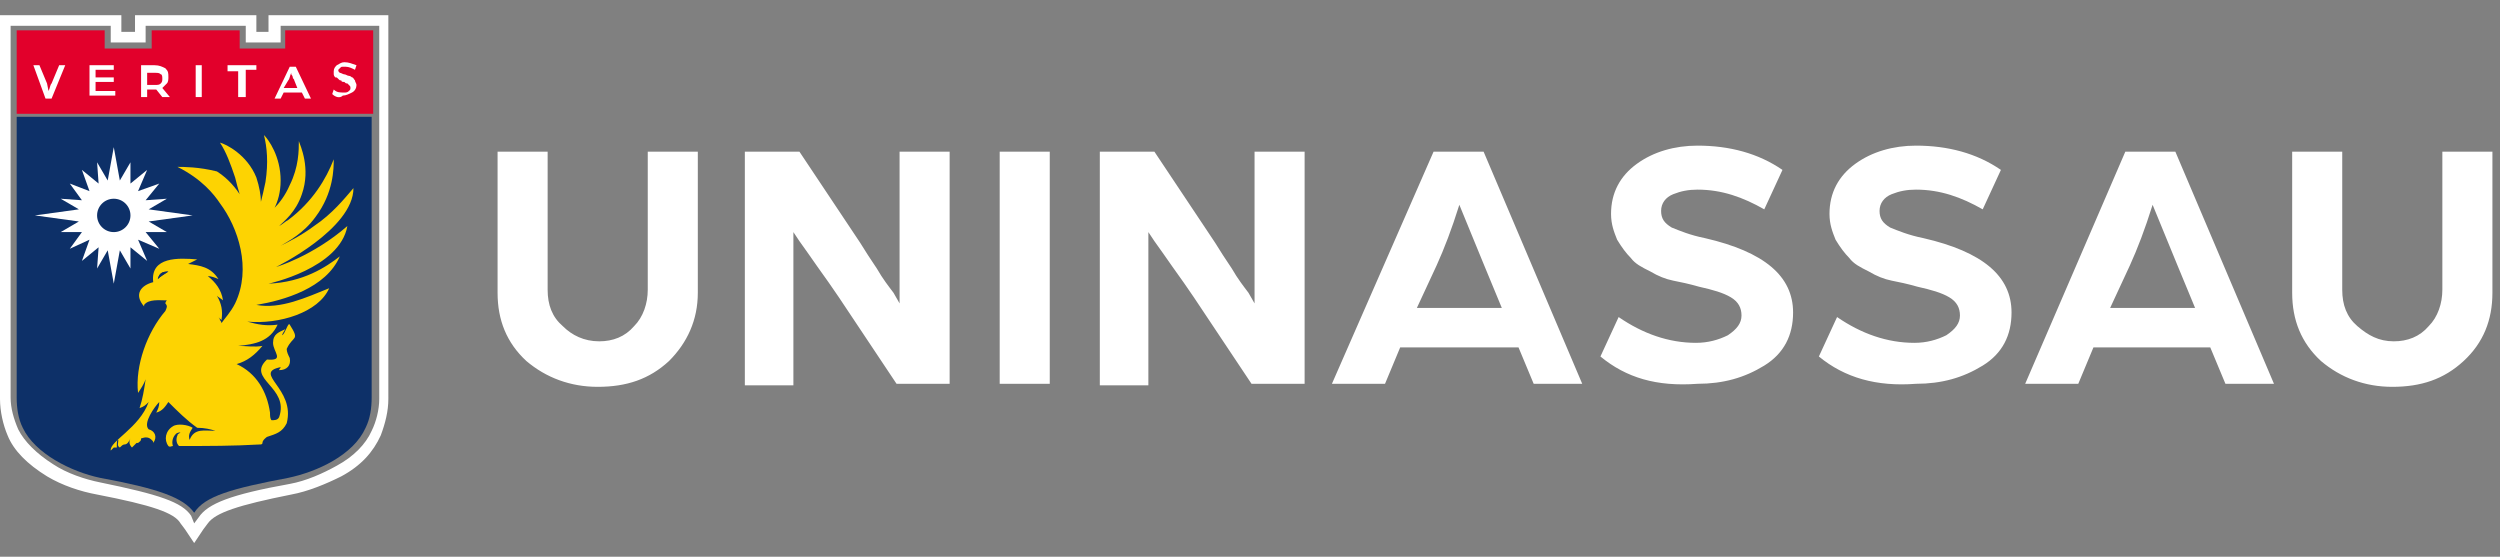 <svg version="1.1" id="Camada_1" xmlns="http://www.w3.org/2000/svg" x="0" y="0" viewBox="0 0 164.8 36.7" style="enable-background:new 0 0 164.8 36.7" xml:space="preserve"><rect x="0" y="0" width="164.8" height="36.7" fill="#808080" stroke="none"/><style>.st0{fill:#fff}.st1{fill:#0d3068}</style><path class="st0" d="M44.1 23.8c-1.3 1.2-2.8 1.7-4.7 1.7-1.8 0-3.4-.6-4.7-1.7-1.3-1.2-1.9-2.7-1.9-4.5V10h3.3v9.1c0 1 .3 1.8 1 2.4.6.6 1.4 1 2.4 1 .9 0 1.7-.3 2.3-1 .6-.6.9-1.5.9-2.4V10H46v9.3c0 1.8-.7 3.3-1.9 4.5zM49.1 25.3V10h3.6l4 6c.3.5.7 1.1 1.1 1.7.4.7.8 1.2 1.1 1.6l.4.7V10h3.3v15.3h-3.5l-3.8-5.7c-.4-.6-.9-1.3-1.4-2-.5-.7-.9-1.3-1.2-1.7l-.4-.6v10.1h-3.2zM65.9 25.3V10h3.3v15.3h-3.3zM72.5 25.3V10h3.6l4 6c.3.5.7 1.1 1.1 1.7.4.7.8 1.2 1.1 1.6l.4.7V10H86v15.3h-3.5l-3.8-5.7c-.4-.6-.9-1.3-1.4-2-.5-.7-.9-1.3-1.2-1.7l-.4-.6v10.1h-3.2zM87.8 25.3 94.5 10h3.3l6.5 15.3h-3.2l-1-2.4h-7.8l-1 2.4h-3.5zm5.6-5H99l-1.2-2.9-1.6-3.9c-.5 1.6-1 2.9-1.5 4l-1.3 2.8zM105.5 23.5l1.2-2.6c1.6 1.1 3.3 1.7 5.1 1.7.8 0 1.5-.2 2.1-.5.6-.4.9-.8.9-1.3s-.2-.9-.7-1.2c-.5-.3-1.2-.5-2.1-.7-.7-.2-1.2-.3-1.7-.4-.5-.1-1-.3-1.5-.6-.6-.3-1-.5-1.3-.9-.3-.3-.6-.7-.9-1.2-.2-.5-.4-1-.4-1.7 0-1.4.6-2.5 1.7-3.3 1.1-.8 2.5-1.2 4-1.2 2.1 0 4 .5 5.6 1.6l-1.2 2.6c-1.4-.8-2.8-1.3-4.4-1.3-.6 0-1.1.1-1.6.3-.5.2-.8.6-.8 1.1 0 .5.2.8.7 1.1.5.2 1.2.5 2.2.7 3.9.9 5.8 2.5 5.8 4.9 0 1.5-.6 2.7-1.9 3.5-1.3.8-2.7 1.2-4.4 1.2-2.7.2-4.7-.4-6.4-1.8zM119.9 23.5l1.2-2.6c1.6 1.1 3.3 1.7 5.1 1.7.8 0 1.5-.2 2.1-.5.6-.4.9-.8.9-1.3s-.2-.9-.7-1.2c-.5-.3-1.2-.5-2.1-.7-.7-.2-1.2-.3-1.7-.4-.5-.1-1-.3-1.5-.6-.6-.3-1-.5-1.3-.9-.3-.3-.6-.7-.9-1.2-.2-.5-.4-1-.4-1.7 0-1.4.6-2.5 1.7-3.3 1.1-.8 2.5-1.2 4-1.2 2.1 0 4 .5 5.6 1.6l-1.2 2.6c-1.4-.8-2.8-1.3-4.4-1.3-.6 0-1.1.1-1.6.3-.5.2-.8.6-.8 1.1 0 .5.2.8.7 1.1.5.2 1.2.5 2.2.7 3.9.9 5.8 2.5 5.8 4.9 0 1.5-.6 2.7-1.9 3.5-1.3.8-2.7 1.2-4.4 1.2-2.6.2-4.7-.4-6.4-1.8zM133.5 25.3l6.6-15.3h3.3l6.5 15.3h-3.2l-1-2.4H138l-1 2.4h-3.5zm5.6-5h5.6l-1.2-2.9-1.6-3.9c-.5 1.6-1 2.9-1.5 4l-1.3 2.8zM162.4 23.8c-1.3 1.2-2.8 1.7-4.7 1.7-1.8 0-3.4-.6-4.7-1.7-1.3-1.2-1.9-2.7-1.9-4.5V10h3.3v9.1c0 1 .3 1.8 1 2.4s1.4 1 2.4 1c.9 0 1.7-.3 2.3-1 .6-.6.9-1.5.9-2.4V10h3.3v9.3c0 1.8-.6 3.3-1.9 4.5z"/><path class="st1" d="M1.1 7.7v18.5c0 .7.1 1.4.4 2 .8 1.7 3.2 2.9 5.1 3.3 3.8.7 5.5 1.3 6.2 2.3.7-1.1 2.5-1.6 6.2-2.3 1.9-.4 4.3-1.5 5.1-3.3.3-.6.4-1.3.4-2V7.7H1.1z"/><path class="st0" d="M25 1.7V26.3c0 .7-.2 1.5-.5 2.1-.4.9-1.2 1.7-2.3 2.3-.9.5-2 1-3.1 1.2-3.9.7-5.4 1.3-6 2.2l-.3.4-.2-.5c-.6-.9-2.1-1.4-6-2.2-1-.2-2.2-.6-3.1-1.2-1.1-.7-1.9-1.5-2.3-2.3-.3-.7-.5-1.4-.5-2.1V1.7h6.6v1.1h2.3V1.7h6.6v1.1h2.3V1.7H25m.7-.7h-8v1.1h-.8V1h-8v1.1H8V1H0V26.3c0 .8.2 1.7.5 2.4.4 1 1.3 1.9 2.6 2.7 1 .6 2.2 1 3.3 1.2 3.6.7 5.1 1.2 5.5 1.9l.3.4.6.9.6-.9.3-.4c.5-.7 2-1.2 5.5-1.9 1.1-.2 2.3-.7 3.3-1.2 1.3-.7 2.1-1.6 2.6-2.7.3-.8.5-1.6.5-2.4V1h.1z"/><path style="fill:#e2002b" d="M18.8 2v1.2h-3V2H10v1.2H6.9V2H1.1v5.5h23.5V2z"/><path class="st0" d="m3 6.5-.8-2.2h.4l.5 1.2.1.5c.1-.2.1-.4.2-.5l.5-1.2h.4l-.9 2.2H3zM5.9 6.5V4.3h1.6v.3H6.3v.5h1.2v.3H6.3V6h1.3v.3H5.9zM9.3 6.5V4.3h.9c.3 0 .5.1.7.2.2.2.2.3.2.6 0 .1 0 .3-.1.4l-.3.3.5.6h-.5l-.4-.5h-.6v.5h-.4zm.4-.9h.5c.2 0 .3 0 .4-.1.1-.1.1-.2.1-.3 0-.1 0-.3-.1-.3-.1-.1-.2-.1-.4-.1h-.5v.8zM12.9 6.5V4.3h.4v2.1h-.4zM15.7 6.5V4.7H15v-.4h1.9v.3h-.7v1.8h-.5zM18.1 6.5l1-2.1h.4l1 2.1h-.4l-.2-.4h-1.2l-.2.4h-.4zm.6-.7h.9l-.2-.5c0-.1-.1-.1-.1-.2s-.1-.2-.1-.2v-.1c-.1.2-.1.4-.2.5l-.3.5zM21.9 6.2l.1-.3c.2.2.4.2.7.2.1 0 .2 0 .3-.1.1-.1.1-.1.1-.2s0-.1-.1-.2l-.1-.1c-.1 0-.1 0-.2-.1-.1 0-.2 0-.2-.1-.1 0-.1 0-.2-.1s-.1-.1-.2-.1c0 0-.1-.1-.1-.2v-.2c0-.2.1-.3.2-.4.2-.1.3-.2.5-.2.3 0 .5.1.8.2l-.1.3c-.2-.1-.4-.2-.6-.2h-.2c-.1 0-.1 0-.2.1l-.1.1c0 .1 0 .1.1.2.1 0 .2.1.3.1.1 0 .2.1.3.1.1 0 .2.1.2.1.1 0 .1.1.2.2 0 .1.1.2.1.3 0 .2-.1.4-.3.5-.2.1-.4.2-.6.2-.2.2-.5.1-.7-.1z"/><path d="M7.8 29c0 .2-.1.4.1.5.1-.1.2-.2.3-.2.2 0 .3-.2.4-.4-.1.2-.1.4.1.6l.3-.3h.1c.1-.1.2-.1.2-.3.3-.1.5-.1.7.1.1.1.1.1.1.2.3-.4.1-.8-.3-.9-.4-.4.4-1.5.7-1.8 0 .3-.1.5-.2.7.4-.1.6-.4.8-.7.6.6 1.2 1.2 1.9 1.7.5 0 .9.1 1.2.2-.7 0-1.4-.2-1.7.6-.1-.3 0-.5.2-.8-.3-.2-1-.3-1.3-.1-.5.3-.6.9-.3 1.3.1.1.2 0 .3 0-.1-.3 0-.6.2-.8.1-.1.3-.1.3-.1-.1.1-.2.1-.2.2-.1.2-.1.5.1.7h.2c1.7 0 3.4 0 5.1-.1.1 0 .2 0 .2-.1 0-.2.3-.4.3-.4.6-.2 1-.3 1.3-.9.6-2.3-2.3-3.3-.4-3.7 0 .1-.1.1-.1.2.5 0 .8-.3.7-.8-.1-.2-.2-.4-.2-.6.4-.9.9-.5.2-1.6-.1-.2-.3.6-.5.7 0-.1.1-.2.2-.4-.4.2-.8.3-.8.9 0 .6.8 1.2-.4 1.1-1.4 1.3 1.5 1.8.8 3.8-.1.2-.3.2-.5.2-.1-.1-.1-.3-.1-.5-.2-1.4-.9-2.6-2.2-3.2.7-.2 1.2-.6 1.7-1.2-.5.1-1.1 0-1.6 0 1.1-.1 2.1-.3 2.6-1.4-.7.1-1.3 0-2-.2 2.1.2 4.7-.6 5.4-2.2-1.5.6-3.2 1.4-4.8 1.1 1.8-.3 4.6-1.1 5.5-3.2-.9.7-2.4 1.7-4.7 1.8 0 0 4.7-1 5.2-3.8-2.3 2-4.7 2.7-4.7 2.7s5.1-2.5 5.1-5.2c-.6.7-1.4 1.7-2.6 2.5-.8.6-1.6 1-2.2 1.3.5-.3 1.5-.8 2.3-1.9 1.2-1.6 1.2-3.2 1.2-3.8-.5 1.3-1.4 2.8-3 4-.2.1-.4.3-.6.4.3-.3 1.1-.9 1.5-2.1.6-1.7-.1-3.2-.2-3.5 0 .6 0 1.7-.6 2.9-.3.7-.7 1.2-1 1.5.2-.4.4-1 .4-1.8 0-1.6-.8-2.7-1.1-3 .2.8.3 1.8.1 3.1-.1.5-.2.9-.3 1.3 0-.4-.1-1-.3-1.6-.6-1.5-2-2.2-2.4-2.3.4.6.7 1.4 1 2.3.1.4.2.8.3 1.1-.2-.3-.7-1-1.5-1.5-1.2-.3-2.2-.3-2.6-.3 1.6.8 2.4 1.8 2.8 2.4 1.2 1.6 2.1 4.3 1 6.6-.3.6-.7 1-.9 1.3 0-.1-.1-.2-.1-.2 0-.1-.1-.2-.1-.2l.2.2c.1-.6 0-1.1-.3-1.6.1.1.3.2.4.3-.1-.7-.5-1.2-1-1.6.2 0 .5.1.7.2-.5-.8-1.2-.9-2-1l.6-.3c-1.2-.1-3.1-.2-2.9 1.5-.8.2-1.3.8-.6 1.6v-.1c.3-.4 1-.3 1.5-.3 0 0-.1.1-.1.2 0 0 .1.1.1.2s-.1.3-.1.3c-1.2 1.4-2 3.6-1.8 5.4.2-.3.4-.6.5-.9-.1.7-.2 1.3-.4 1.9.3-.1.4-.2.6-.4-.6 1.7-2.6 2.6-2.5 3.2l.2-.2h.2c0-.4 0-.5.1-.5zm2.6-10.6s0-.1 0 0c.1-.4.3-.5.7-.5-.3.2-.5.3-.7.5z" style="fill:#fdd302"/><path class="st1" d="M10.4 18.4s0-.1 0 0c.1-.4.3-.5.7-.5-.3.2-.5.3-.7.5z"/><path class="st0" d="m12.7 14.2-2.9.4 1.2.7H9.6l.9 1.1-1.4-.6.6 1.4-1.1-.9v1.4l-.7-1.2-.4 2.2-.4-2.2-.7 1.2.1-1.4-1.1.9.5-1.4-1.3.6.8-1.1H4l1.2-.7-2.9-.4 2.9-.4-1.2-.7 1.4.1-.8-1.1 1.3.5-.5-1.4 1.1.9-.1-1.4.7 1.2.4-2.2.4 2.2.7-1.2v1.4l1.1-.9-.6 1.4 1.4-.5-.9 1.1 1.4-.1-1.2.7z"/><circle class="st1" cx="7.5" cy="14.2" r="1.1"/></svg>
